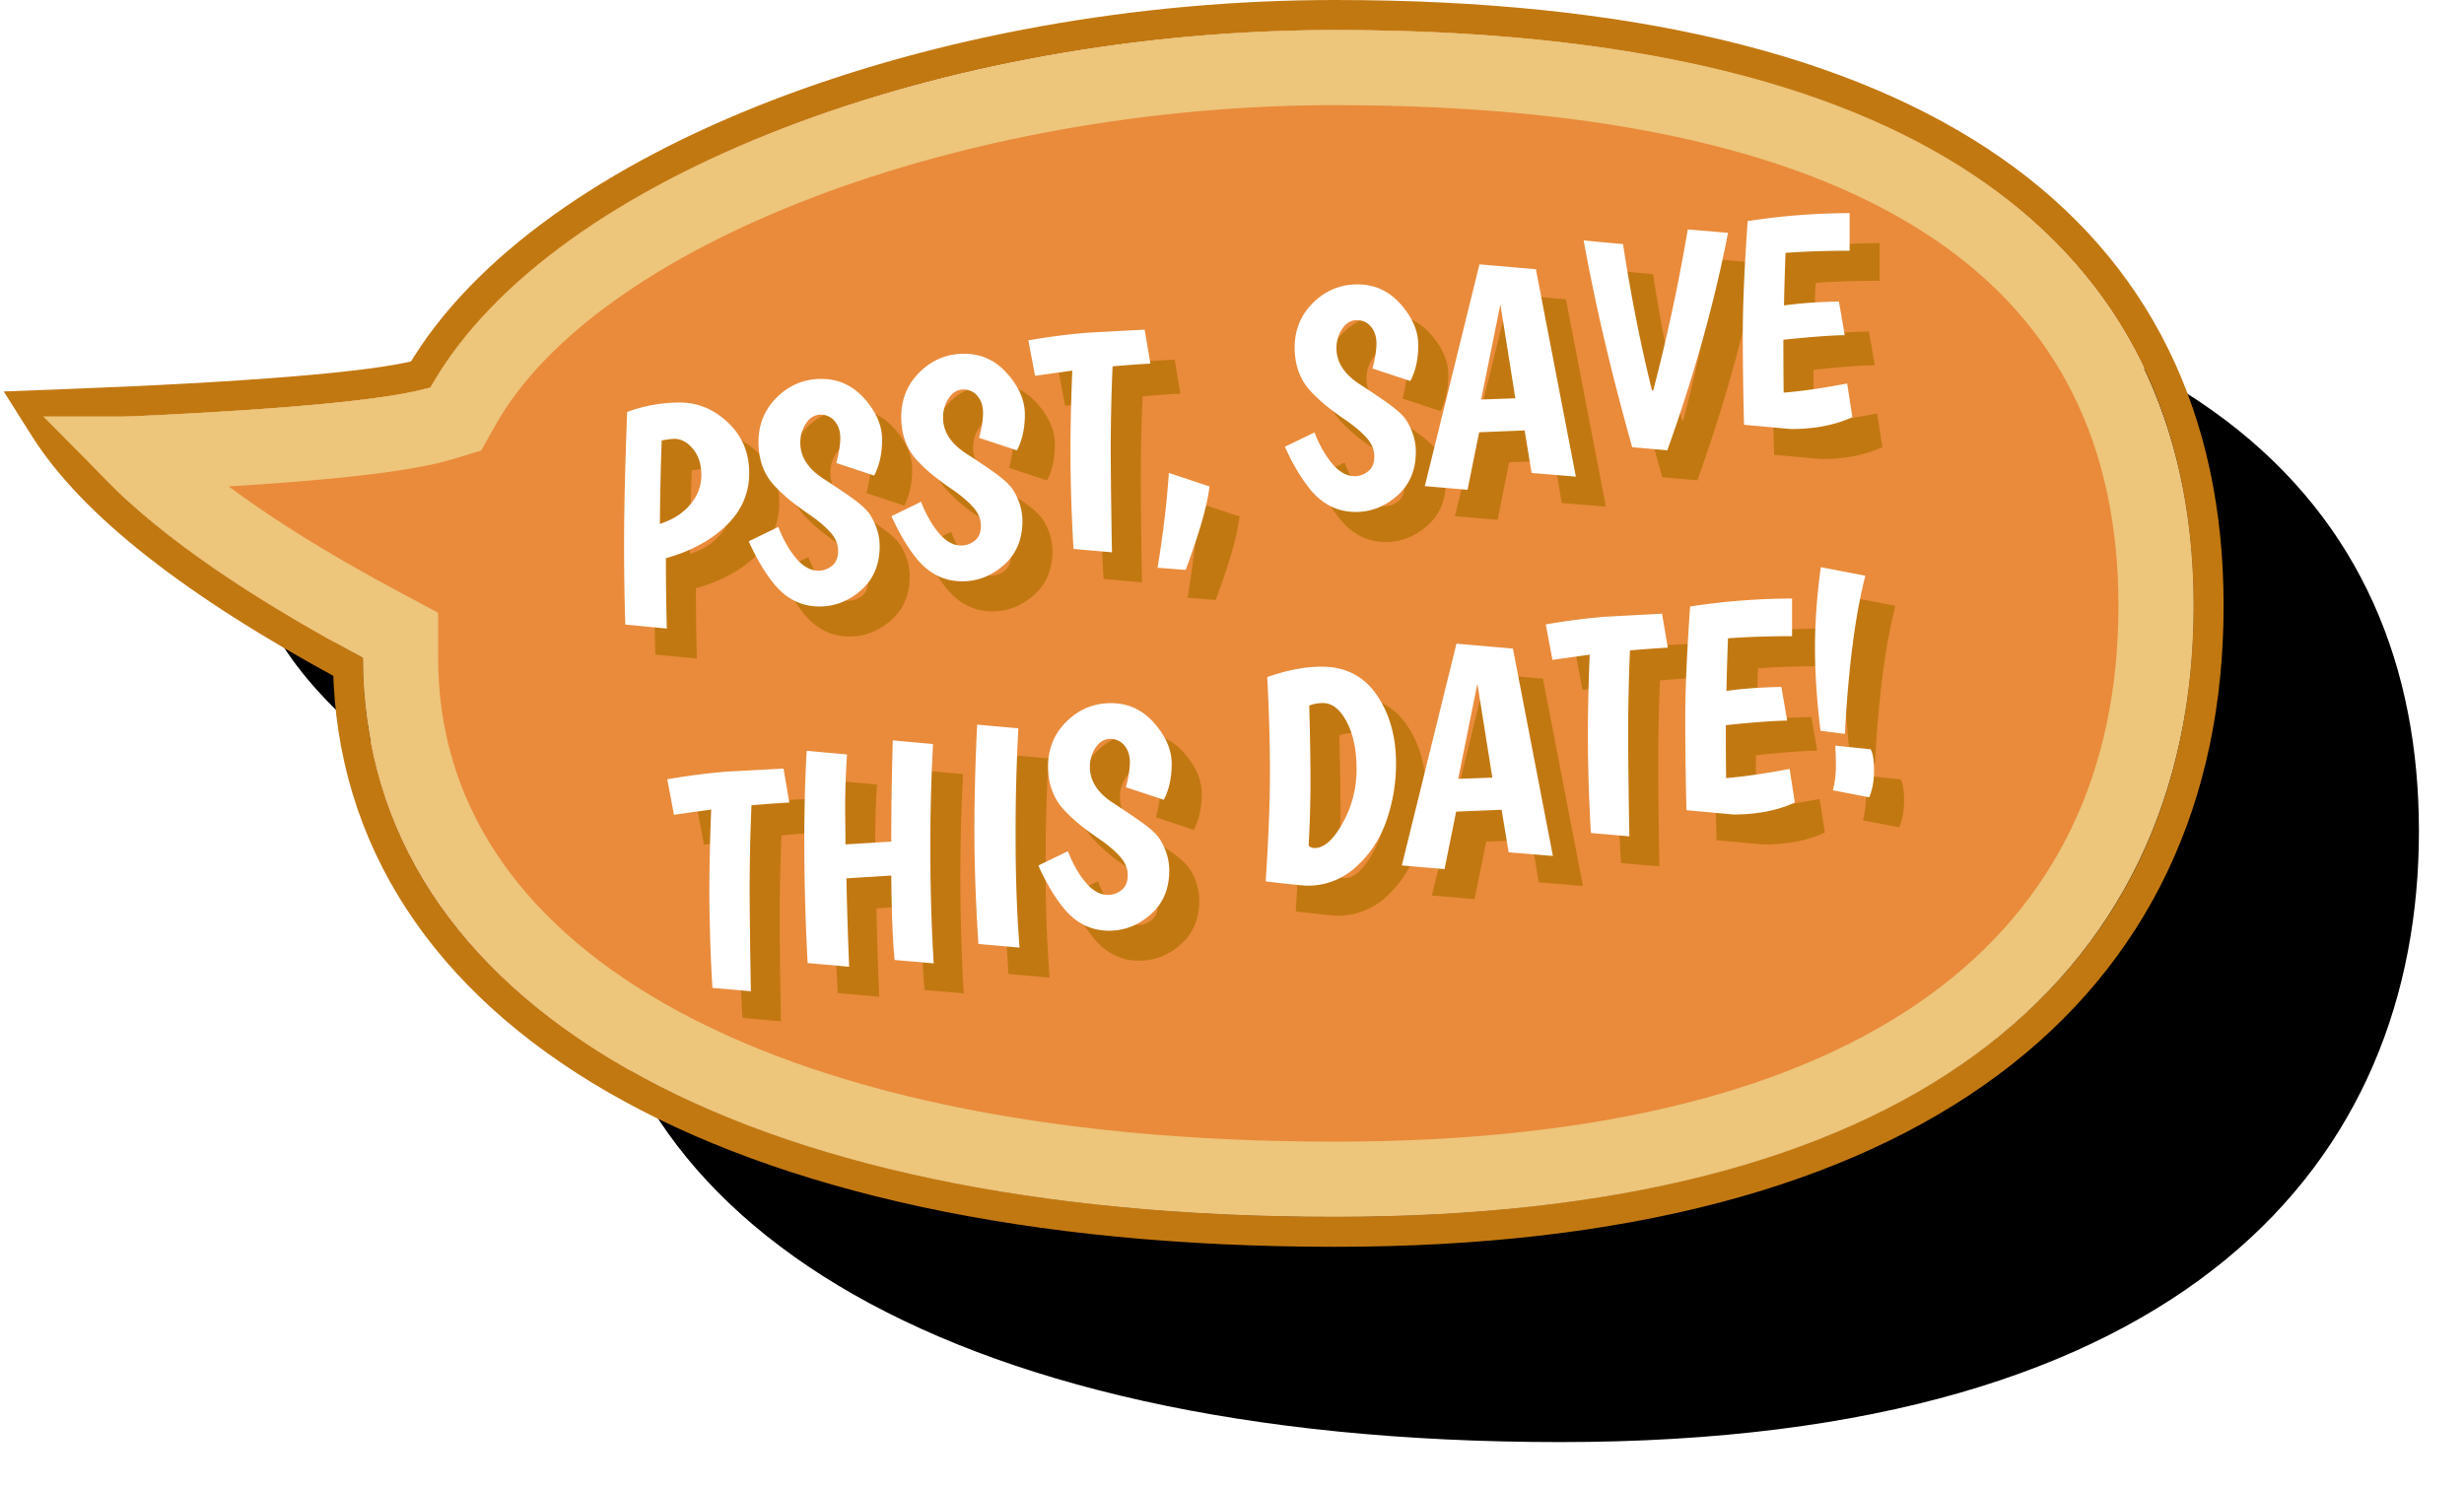 <svg xmlns="http://www.w3.org/2000/svg" width="164" height="99" viewBox="0 0 164 99" xmlns:xlink="http://www.w3.org/1999/xlink"><title>Psst, Save This Date!</title><defs><path id="b" d="M85.85 79C127.767 79 143 60.144 143 38.329 143 16.514 127.766 0 85.85 0 61.585 0 34.098 8.836 25.657 23.792c-2.996.91-11.284 1.622-24.865 2.136 3.147 4.99 9.937 10.277 20.371 15.86C21.162 63.602 43.935 79 85.851 79z"/><filter id="a" width="125%" height="143%" x="-7.8%" y="-12%" filterUnits="objectBoundingBox"><feMorphology radius="2" operator="dilate" in="SourceAlpha" result="shadowSpreadOuter1"/><feOffset dx="15" dy="15" in="shadowSpreadOuter1" result="shadowOffsetOuter1"/><feComposite in="shadowOffsetOuter1" in2="SourceAlpha" operator="out" result="shadowOffsetOuter1"/><feColorMatrix values="0 0 0 0 0.043 0 0 0 0 0 0 0 0 0 0.294 0 0 0 0.191 0" in="shadowOffsetOuter1"/></filter></defs><g fill="none" fill-rule="evenodd" transform="translate(3 2)"><use fill="#000" filter="url(#a)" xlink:href="#b"/><use fill="#E98B3B" xlink:href="#b"/><path stroke="#C27811" stroke-width="2" d="M20.168 42.388C9.889 36.834 3.15 31.545-.054 26.461l-.925-1.467 1.733-.065c12.936-.49 21.063-1.164 24.24-1.99C33.386 8.677 59.611-1 85.85-1 124.987-1 144 13.406 144 38.329 144 63.909 124.433 80 85.85 80c-40.63 0-65.262-14.606-65.682-37.612z"/><path stroke="#EDC57B" stroke-width="5" d="M5.855 28.219c3.511 3.554 9.01 7.364 16.487 11.364l1.32.707v1.497c0 20.946 22.887 34.713 62.189 34.713 36.783 0 54.649-14.693 54.649-38.171C140.5 15.584 123.232 2.5 85.85 2.5c-25.33 0-50.617 9.41-58.017 22.52l-.492.873-.959.29c-2.876.874-9.63 1.533-20.527 2.036z"/><path fill="#C27811" d="M40.62 41.578a160.003 160.003 0 0 1-.082-5.528c0-2.151.068-5.026.203-8.623a10.023 10.023 0 0 1 3.504-.631c1.199 0 2.269.445 3.21 1.334.941.889 1.412 2.009 1.412 3.36 0 1.35-.512 2.517-1.534 3.501-1.022.985-2.36 1.707-4.012 2.169 0 1.52.02 3.081.061 4.683l-2.762-.265zm5.062-9.942c0-.719-.186-1.303-.558-1.75-.373-.449-.789-.673-1.25-.673-.121 0-.399.034-.832.102a200.134 200.134 0 0 0-.122 5.559c.853-.272 1.527-.7 2.021-1.283.494-.584.741-1.235.741-1.955zm8.982-.813c.176-.665.264-1.222.264-1.67 0-.448-.122-.817-.366-1.11a1.174 1.174 0 0 0-.944-.437c-.386 0-.708.19-.965.57a2.27 2.27 0 0 0-.386 1.303c0 .95.542 1.765 1.625 2.444 1.083.705 1.821 1.214 2.214 1.527.393.312.67.597.833.855.406.665.61 1.35.61 2.056 0 1.222-.41 2.196-1.23 2.922-.819.726-1.743 1.09-2.772 1.09-1.219 0-2.241-.516-3.067-1.548-.596-.747-1.145-1.676-1.646-2.79l1.97-.956c.312.814.701 1.503 1.168 2.066.468.564.965.845 1.493.845.339 0 .644-.108.915-.326.27-.217.406-.546.406-.987 0-.441-.17-.852-.508-1.232-.339-.38-.792-.767-1.361-1.16a23.667 23.667 0 0 1-1.32-.968 11.49 11.49 0 0 1-1.036-.967c-.718-.76-1.077-1.734-1.077-2.922 0-1.187.413-2.185 1.24-2.993.825-.808 1.807-1.211 2.945-1.211 1.137 0 2.095.44 2.874 1.323.779.882 1.168 1.789 1.168 2.718 0 .93-.176 1.728-.528 2.393l-2.52-.835zm9.502-1.675c.176-.666.264-1.222.264-1.67 0-.448-.122-.818-.366-1.11a1.174 1.174 0 0 0-.944-.438c-.386 0-.708.19-.965.57a2.27 2.27 0 0 0-.386 1.304c0 .95.542 1.764 1.625 2.443 1.083.706 1.821 1.215 2.214 1.527.393.312.67.597.833.855.406.666.61 1.351.61 2.057 0 1.222-.41 2.196-1.23 2.922-.819.726-1.743 1.09-2.772 1.09-1.22 0-2.241-.517-3.068-1.548-.595-.747-1.144-1.677-1.645-2.79l1.97-.957c.312.815.701 1.503 1.168 2.067.468.563.965.845 1.493.845.339 0 .644-.109.915-.326.27-.217.406-.546.406-.988 0-.44-.17-.851-.508-1.231-.339-.38-.792-.767-1.361-1.161a23.667 23.667 0 0 1-1.32-.967 11.49 11.49 0 0 1-1.036-.967c-.718-.76-1.077-1.734-1.077-2.922 0-1.188.413-2.186 1.24-2.993.825-.808 1.807-1.212 2.945-1.212 1.137 0 2.095.441 2.874 1.324.779.882 1.168 1.788 1.168 2.718 0 .93-.176 1.727-.528 2.392l-2.52-.834zm6.285 7.395a113.5 113.5 0 0 1-.203-6.282c0-1.785.04-3.648.122-5.589l-2.478.346-.447-2.362c1.327-.23 2.64-.4 3.94-.509l3.799-.203.386 2.26a78.9 78.9 0 0 0-2.519.183 130.239 130.239 0 0 0-.122 5.376c0 1.629.027 3.963.082 7.004l-2.56-.224zm6.347-5.059l2.702.896c-.135 1.235-.664 3.088-1.584 5.559l-1.87-.143c.366-2.226.617-4.33.752-6.312zm13.553-6.954c.176-.665.264-1.221.264-1.67 0-.447-.121-.817-.365-1.109a1.174 1.174 0 0 0-.945-.438c-.386 0-.707.19-.965.57a2.27 2.27 0 0 0-.386 1.304c0 .95.542 1.764 1.625 2.443 1.084.706 1.822 1.215 2.215 1.527.392.312.67.597.832.855.407.665.61 1.35.61 2.057 0 1.221-.41 2.195-1.23 2.922-.818.726-1.743 1.089-2.772 1.089-1.219 0-2.241-.516-3.067-1.548-.596-.746-1.144-1.676-1.645-2.79l1.97-.956c.311.814.7 1.503 1.168 2.067.467.563.965.845 1.493.845.338 0 .643-.109.914-.326.27-.217.406-.547.406-.988 0-.44-.169-.851-.508-1.232-.338-.38-.792-.767-1.36-1.16a23.667 23.667 0 0 1-1.32-.967 11.49 11.49 0 0 1-1.037-.968c-.718-.76-1.076-1.734-1.076-2.921 0-1.188.413-2.186 1.239-2.994.826-.807 1.808-1.211 2.945-1.211 1.138 0 2.096.441 2.874 1.323.779.883 1.168 1.789 1.168 2.719 0 .93-.176 1.727-.528 2.392l-2.519-.835zm10.591 6.954l-.467-2.83-3.026.122-.772 3.828-2.844-.244 3.636-14.762 3.758.325 2.66 13.806-2.945-.245zm-2.08-11.22l-1.28 6.332 2.276-.081-.995-6.251zm5.545-4.257l2.62.244c.515 3.38 1.158 6.631 1.93 9.753l.081-.02a123.697 123.697 0 0 0 2.296-10.71l2.681.224c-.907 4.67-2.255 9.495-4.042 14.477l-2.336-.204c-1.381-4.9-2.458-9.488-3.23-13.764zm10.672 12.27a241.713 241.713 0 0 1-.081-6.088c0-1.914.108-4.405.325-7.472a45.001 45.001 0 0 1 6.784-.53v2.505c-1.53 0-2.952.047-4.266.142-.054 1.52-.088 2.688-.101 3.502 1.03-.149 2.248-.237 3.656-.264l.386 2.24c-.907.013-2.268.115-4.083.305 0 1.629.007 2.803.02 3.522 1.179-.095 2.587-.298 4.226-.61l.345 2.24c-1.151.529-2.512.793-4.083.793l-3.128-.285zM46.418 65.764a113.5 113.5 0 0 1-.204-6.282c0-1.785.041-3.648.122-5.589l-2.478.346-.447-2.362c1.327-.23 2.641-.4 3.941-.509l3.798-.203.386 2.26a78.9 78.9 0 0 0-2.518.183 130.238 130.238 0 0 0-.122 5.375c0 1.63.027 3.964.081 7.005l-2.56-.224zm8.836-11.895l.02 2.342 3.047-.184c0-2.117.034-4.364.102-6.74l2.68.245a124.93 124.93 0 0 0-.182 7.015c0 2.518.074 5.046.223 7.584l-2.6-.224c-.121-1.167-.196-3.04-.223-5.62l-2.986.184c.04 1.927.102 3.889.183 5.884l-2.763-.244a152.99 152.99 0 0 1-.223-7.9c0-2.403.054-4.48.162-6.23l2.682.243a54.3 54.3 0 0 0-.122 3.645zm11.526-5.386a128.936 128.936 0 0 0-.183 7.249c0 2.687.088 5.137.264 7.35l-2.742-.244c-.176-2.77-.264-5.27-.264-7.503 0-2.233.061-4.599.183-7.096l2.742.244zm7.16 3.924c.175-.665.263-1.221.263-1.67 0-.447-.121-.817-.365-1.11a1.174 1.174 0 0 0-.945-.437c-.386 0-.707.19-.965.57a2.27 2.27 0 0 0-.386 1.303c0 .95.542 1.765 1.626 2.444 1.083.706 1.82 1.215 2.214 1.527.392.312.67.597.832.855.407.665.61 1.35.61 2.057 0 1.221-.41 2.195-1.23 2.921-.818.727-1.743 1.09-2.772 1.09-1.219 0-2.241-.516-3.067-1.548-.596-.746-1.144-1.676-1.645-2.79l1.97-.956c.311.814.7 1.503 1.168 2.066.467.564.965.845 1.493.845.338 0 .643-.108.914-.325.27-.218.406-.547.406-.988 0-.441-.169-.852-.508-1.232-.338-.38-.792-.767-1.36-1.16a23.667 23.667 0 0 1-1.32-.968 11.49 11.49 0 0 1-1.037-.967c-.717-.76-1.076-1.734-1.076-2.922 0-1.187.413-2.185 1.239-2.993.826-.807 1.808-1.211 2.945-1.211 1.138 0 2.096.441 2.874 1.323.779.883 1.168 1.789 1.168 2.719 0 .93-.176 1.727-.528 2.392l-2.519-.835zm13.02-8.027c1.584 0 2.807.625 3.666 1.873.86 1.25 1.29 2.763 1.29 4.541a11.46 11.46 0 0 1-.65 3.879c-.433 1.215-1.11 2.233-2.031 3.054a4.7 4.7 0 0 1-3.23 1.232c-.243 0-1.164-.095-2.762-.285.19-2.919.284-5.335.284-7.249 0-1.914-.06-4.031-.183-6.352 1.314-.462 2.52-.693 3.616-.693zm1.406 10.415c.616-1.107.925-2.301.925-3.584s-.22-2.338-.66-3.166c-.44-.828-.965-1.242-1.575-1.242-.325 0-.63.054-.914.163.054 2.009.081 3.695.081 5.06 0 1.364-.04 2.786-.122 4.265.095.109.23.163.407.163.623 0 1.242-.553 1.858-1.66zm11.047 1.942l-.468-2.83-3.026.122-.772 3.828-2.844-.245L95.94 42.85l3.758.326 2.66 13.805-2.944-.244zm-2.08-11.22l-1.28 6.332 2.275-.082-.995-6.25zm7.556 9.936a113.5 113.5 0 0 1-.203-6.281c0-1.785.04-3.648.122-5.59l-2.479.347-.446-2.362c1.327-.23 2.64-.4 3.94-.51l3.799-.203.386 2.26a78.9 78.9 0 0 0-2.52.184 130.239 130.239 0 0 0-.121 5.375c0 1.629.027 3.964.081 7.004l-2.56-.224zm6.36-1.518a241.713 241.713 0 0 1-.082-6.088c0-1.914.109-4.404.325-7.472a45.001 45.001 0 0 1 6.785-.53v2.505c-1.53 0-2.952.047-4.266.142-.054 1.52-.088 2.688-.101 3.503 1.029-.15 2.247-.238 3.656-.265l.386 2.24c-.908.013-2.268.115-4.083.305 0 1.629.007 2.803.02 3.523 1.178-.096 2.587-.3 4.225-.611l.346 2.24c-1.151.529-2.512.794-4.083.794l-3.128-.286zm8.92-5.286c-.245-2.022-.367-3.865-.367-5.528 0-1.663.13-3.451.386-5.365l2.966.57c-.677 2.633-1.13 6.142-1.36 10.527l-1.626-.204zm3.34 1.232c.15.271.224.746.224 1.425s-.108 1.269-.325 1.771l-2.417-.468a6.036 6.036 0 0 0 .203-1.578c0-.55-.014-1.015-.04-1.395l2.356.245z"/><path fill="#FFF" d="M38.62 39.578a160.003 160.003 0 0 1-.082-5.528c0-2.151.068-5.026.203-8.623a10.023 10.023 0 0 1 3.504-.631c1.199 0 2.269.445 3.21 1.334.941.889 1.412 2.009 1.412 3.36 0 1.35-.512 2.517-1.534 3.501-1.022.985-2.36 1.707-4.012 2.169 0 1.52.02 3.081.061 4.683l-2.762-.265zm5.062-9.942c0-.719-.186-1.303-.558-1.75-.373-.449-.789-.673-1.25-.673-.121 0-.399.034-.832.102a200.134 200.134 0 0 0-.122 5.559c.853-.272 1.527-.7 2.021-1.283.494-.584.741-1.235.741-1.955zm8.982-.813c.176-.665.264-1.222.264-1.67 0-.448-.122-.817-.366-1.11a1.174 1.174 0 0 0-.944-.437c-.386 0-.708.19-.965.57a2.27 2.27 0 0 0-.386 1.303c0 .95.542 1.765 1.625 2.444 1.083.705 1.821 1.214 2.214 1.527.393.312.67.597.833.855.406.665.61 1.35.61 2.056 0 1.222-.41 2.196-1.23 2.922-.819.726-1.743 1.09-2.772 1.09-1.219 0-2.241-.516-3.067-1.548-.596-.747-1.145-1.676-1.646-2.79l1.97-.956c.312.814.701 1.503 1.168 2.066.468.564.965.845 1.493.845.339 0 .644-.108.915-.326.27-.217.406-.546.406-.987 0-.441-.17-.852-.508-1.232-.339-.38-.792-.767-1.361-1.16a23.667 23.667 0 0 1-1.32-.968 11.49 11.49 0 0 1-1.036-.967c-.718-.76-1.077-1.734-1.077-2.922 0-1.187.413-2.185 1.24-2.993.825-.808 1.807-1.211 2.945-1.211 1.137 0 2.095.44 2.874 1.323.779.882 1.168 1.789 1.168 2.718 0 .93-.176 1.728-.528 2.393l-2.52-.835zm9.502-1.675c.176-.666.264-1.222.264-1.67 0-.448-.122-.818-.366-1.11a1.174 1.174 0 0 0-.944-.438c-.386 0-.708.19-.965.57a2.27 2.27 0 0 0-.386 1.304c0 .95.542 1.764 1.625 2.443 1.083.706 1.821 1.215 2.214 1.527.393.312.67.597.833.855.406.666.61 1.351.61 2.057 0 1.222-.41 2.196-1.23 2.922-.819.726-1.743 1.09-2.772 1.09-1.22 0-2.241-.517-3.068-1.548-.595-.747-1.144-1.677-1.645-2.79l1.97-.957c.312.815.701 1.503 1.168 2.067.468.563.965.845 1.493.845.339 0 .644-.109.915-.326.27-.217.406-.546.406-.988 0-.44-.17-.851-.508-1.231-.339-.38-.792-.767-1.361-1.161a23.667 23.667 0 0 1-1.32-.967 11.49 11.49 0 0 1-1.036-.967c-.718-.76-1.077-1.734-1.077-2.922 0-1.188.413-2.186 1.24-2.993.825-.808 1.807-1.212 2.945-1.212 1.137 0 2.095.441 2.874 1.324.779.882 1.168 1.788 1.168 2.718 0 .93-.176 1.727-.528 2.392l-2.52-.834zm6.285 7.395a113.5 113.5 0 0 1-.203-6.282c0-1.785.04-3.648.122-5.589l-2.478.346-.447-2.362c1.327-.23 2.64-.4 3.94-.509l3.799-.203.386 2.26a78.9 78.9 0 0 0-2.519.183 130.239 130.239 0 0 0-.122 5.376c0 1.629.027 3.963.082 7.004l-2.56-.224zm6.347-5.059l2.702.896c-.135 1.235-.664 3.088-1.584 5.559l-1.87-.143c.366-2.226.617-4.33.752-6.312zm13.553-6.954c.176-.665.264-1.221.264-1.67 0-.447-.121-.817-.365-1.109a1.174 1.174 0 0 0-.945-.438c-.386 0-.707.19-.965.57a2.27 2.27 0 0 0-.386 1.304c0 .95.542 1.764 1.625 2.443 1.084.706 1.822 1.215 2.215 1.527.392.312.67.597.832.855.407.665.61 1.35.61 2.057 0 1.221-.41 2.195-1.23 2.922-.818.726-1.743 1.089-2.772 1.089-1.219 0-2.241-.516-3.067-1.548-.596-.746-1.144-1.676-1.645-2.79l1.97-.956c.311.814.7 1.503 1.168 2.067.467.563.965.845 1.493.845.338 0 .643-.109.914-.326.27-.217.406-.547.406-.988 0-.44-.169-.851-.508-1.232-.338-.38-.792-.767-1.36-1.16a23.667 23.667 0 0 1-1.32-.967 11.49 11.49 0 0 1-1.037-.968c-.718-.76-1.076-1.734-1.076-2.921 0-1.188.413-2.186 1.239-2.994.826-.807 1.808-1.211 2.945-1.211 1.138 0 2.096.441 2.874 1.323.779.883 1.168 1.789 1.168 2.719 0 .93-.176 1.727-.528 2.392l-2.519-.835zm10.591 6.954l-.467-2.83-3.026.122-.772 3.828-2.844-.244 3.636-14.762 3.758.325 2.66 13.806-2.945-.245zm-2.08-11.22l-1.28 6.332 2.276-.081-.995-6.251zm5.545-4.257l2.62.244c.515 3.38 1.158 6.631 1.93 9.753l.081-.02a123.697 123.697 0 0 0 2.296-10.71l2.681.224c-.907 4.67-2.255 9.495-4.042 14.477l-2.336-.204c-1.381-4.9-2.458-9.488-3.23-13.764zm10.672 12.27a241.713 241.713 0 0 1-.081-6.088c0-1.914.108-4.405.325-7.472a45.001 45.001 0 0 1 6.784-.53v2.505c-1.53 0-2.952.047-4.266.142-.054 1.52-.088 2.688-.101 3.502 1.03-.149 2.248-.237 3.656-.264l.386 2.24c-.907.013-2.268.115-4.083.305 0 1.629.007 2.803.02 3.522 1.179-.095 2.587-.298 4.226-.61l.345 2.24c-1.151.529-2.512.793-4.083.793l-3.128-.285zM44.418 63.764a113.5 113.5 0 0 1-.204-6.282c0-1.785.041-3.648.122-5.589l-2.478.346-.447-2.362c1.327-.23 2.641-.4 3.941-.509l3.798-.203.386 2.26a78.9 78.9 0 0 0-2.518.183 130.238 130.238 0 0 0-.122 5.375c0 1.63.027 3.964.081 7.005l-2.56-.224zm8.836-11.895l.02 2.342 3.047-.184c0-2.117.034-4.364.102-6.74l2.68.245a124.93 124.93 0 0 0-.182 7.015c0 2.518.074 5.046.223 7.584l-2.6-.224c-.121-1.167-.196-3.04-.223-5.62l-2.986.184c.04 1.927.102 3.889.183 5.884l-2.763-.244a152.99 152.99 0 0 1-.223-7.9c0-2.403.054-4.48.162-6.23l2.682.243a54.3 54.3 0 0 0-.122 3.645zm11.526-5.386a128.936 128.936 0 0 0-.183 7.249c0 2.687.088 5.137.264 7.35l-2.742-.244c-.176-2.77-.264-5.27-.264-7.503 0-2.233.061-4.599.183-7.096l2.742.244zm7.16 3.924c.175-.665.263-1.221.263-1.67 0-.447-.121-.817-.365-1.11a1.174 1.174 0 0 0-.945-.437c-.386 0-.707.19-.965.57a2.27 2.27 0 0 0-.386 1.303c0 .95.542 1.765 1.626 2.444 1.083.706 1.82 1.215 2.214 1.527.392.312.67.597.832.855.407.665.61 1.35.61 2.057 0 1.221-.41 2.195-1.23 2.921-.818.727-1.743 1.09-2.772 1.09-1.219 0-2.241-.516-3.067-1.548-.596-.746-1.144-1.676-1.645-2.79l1.97-.956c.311.814.7 1.503 1.168 2.066.467.564.965.845 1.493.845.338 0 .643-.108.914-.325.27-.218.406-.547.406-.988 0-.441-.169-.852-.508-1.232-.338-.38-.792-.767-1.36-1.16a23.667 23.667 0 0 1-1.32-.968 11.49 11.49 0 0 1-1.037-.967c-.717-.76-1.076-1.734-1.076-2.922 0-1.187.413-2.185 1.239-2.993.826-.807 1.808-1.211 2.945-1.211 1.138 0 2.096.441 2.874 1.323.779.883 1.168 1.789 1.168 2.719 0 .93-.176 1.727-.528 2.392l-2.519-.835zm13.02-8.027c1.584 0 2.807.625 3.666 1.873.86 1.25 1.29 2.763 1.29 4.541a11.46 11.46 0 0 1-.65 3.879c-.433 1.215-1.11 2.233-2.031 3.054a4.7 4.7 0 0 1-3.23 1.232c-.243 0-1.164-.095-2.762-.285.19-2.919.284-5.335.284-7.249 0-1.914-.06-4.031-.183-6.352 1.314-.462 2.52-.693 3.616-.693zm1.406 10.415c.616-1.107.925-2.301.925-3.584s-.22-2.338-.66-3.166c-.44-.828-.965-1.242-1.575-1.242-.325 0-.63.054-.914.163.054 2.009.081 3.695.081 5.06 0 1.364-.04 2.786-.122 4.265.095.109.23.163.407.163.623 0 1.242-.553 1.858-1.66zm11.047 1.942l-.468-2.83-3.026.122-.772 3.828-2.844-.245L93.94 40.85l3.758.326 2.66 13.805-2.944-.244zm-2.08-11.22l-1.28 6.332 2.275-.082-.995-6.25zm7.556 9.936a113.5 113.5 0 0 1-.203-6.281c0-1.785.04-3.648.122-5.59l-2.479.347-.446-2.362c1.327-.23 2.64-.4 3.94-.51l3.799-.203.386 2.26a78.9 78.9 0 0 0-2.52.184 130.239 130.239 0 0 0-.121 5.375c0 1.629.027 3.964.081 7.004l-2.56-.224zm6.36-1.518a241.713 241.713 0 0 1-.082-6.088c0-1.914.109-4.404.325-7.472a45.001 45.001 0 0 1 6.785-.53v2.505c-1.53 0-2.952.047-4.266.142-.054 1.52-.088 2.688-.101 3.503 1.029-.15 2.247-.238 3.656-.265l.386 2.24c-.908.013-2.268.115-4.083.305 0 1.629.007 2.803.02 3.523 1.178-.096 2.587-.3 4.225-.611l.346 2.24c-1.151.529-2.512.794-4.083.794l-3.128-.286zm8.92-5.286c-.245-2.022-.367-3.865-.367-5.528 0-1.663.13-3.451.386-5.365l2.966.57c-.677 2.633-1.13 6.142-1.36 10.527l-1.626-.204zm3.34 1.232c.15.271.224.746.224 1.425s-.108 1.269-.325 1.771l-2.417-.468a6.036 6.036 0 0 0 .203-1.578c0-.55-.014-1.015-.04-1.395l2.356.245z"/></g></svg>